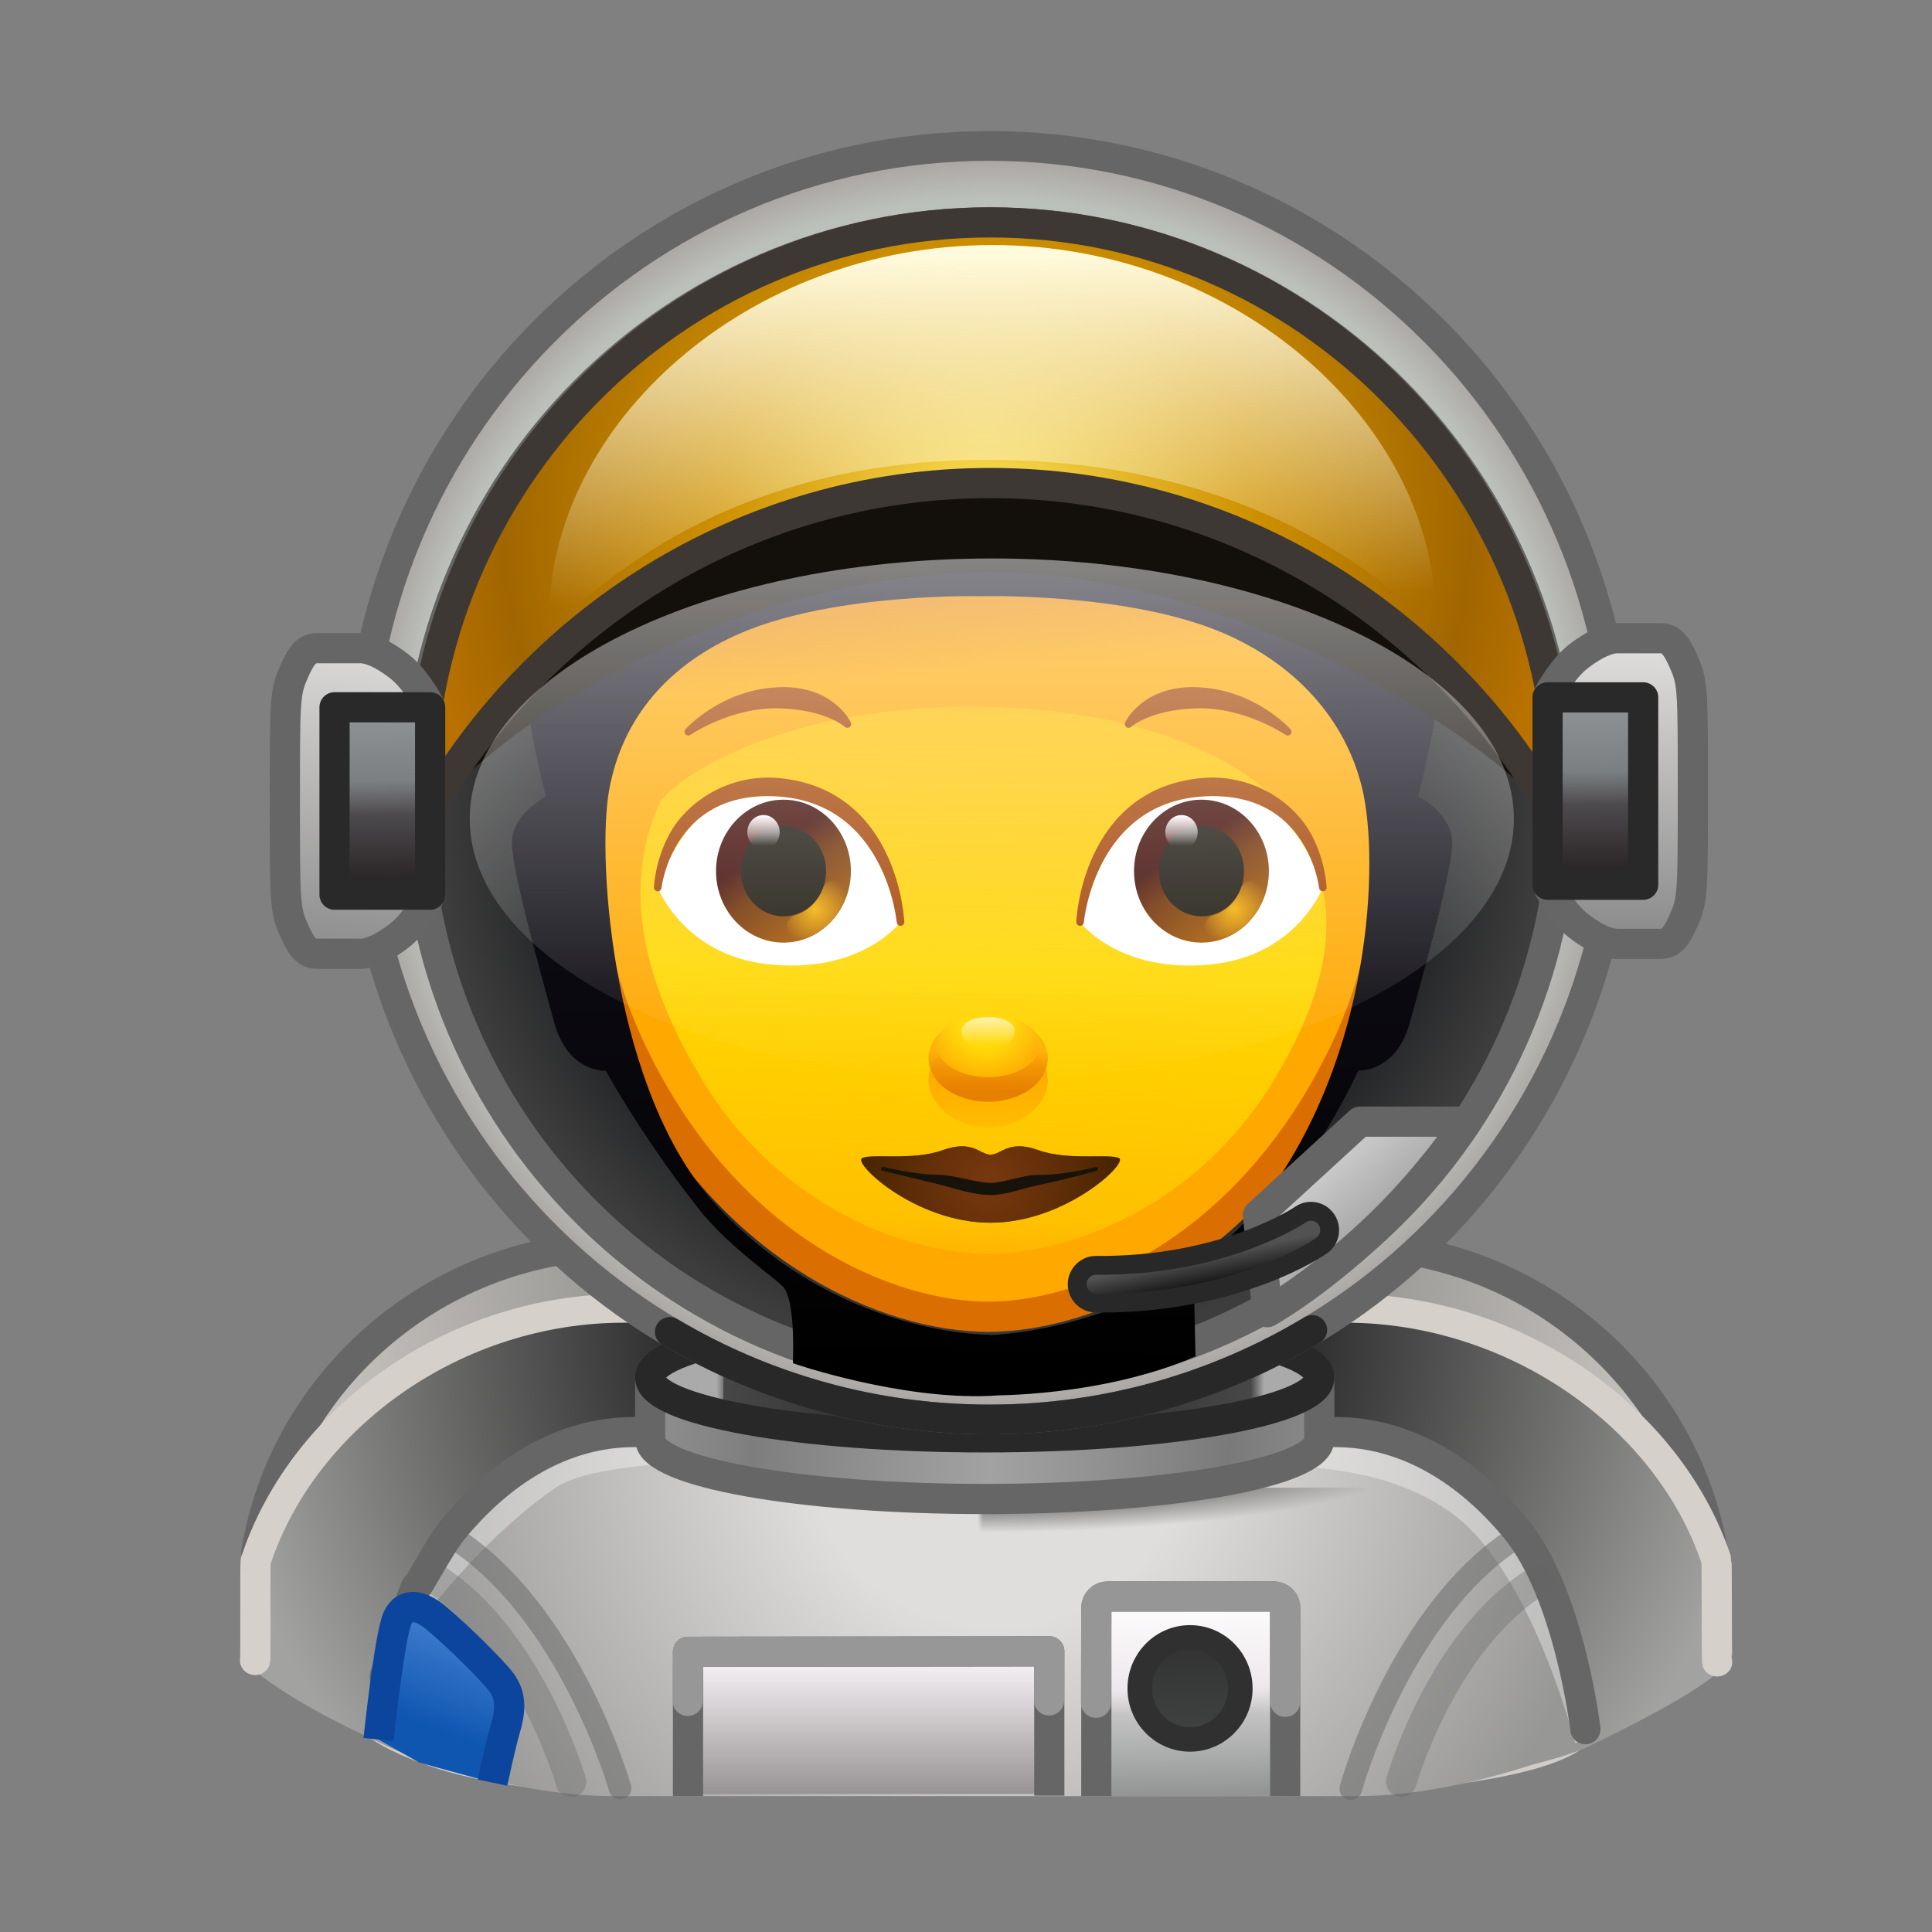 <svg xmlns="http://www.w3.org/2000/svg" xmlns:xlink="http://www.w3.org/1999/xlink" viewBox="0 0 512 512" width="512" height="512" style="width: 100%; height: 100%; transform: translate3d(0,0,0); content-visibility: visible;" preserveAspectRatio="xMidYMid meet"><rect x="0" y="0" width="512" height="512" fill="#808080" stroke="none"/><defs><clipPath id="__lottie_element_2"><rect width="512" height="512" x="0" y="0"></rect></clipPath><linearGradient id="__lottie_element_6" spreadMethod="pad" gradientUnits="userSpaceOnUse" x1="3" y1="-120" x2="0" y2="122"><stop offset="0%" stop-color="rgb(26,22,37)"></stop><stop offset="50%" stop-color="rgb(13,11,19)"></stop><stop offset="100%" stop-color="rgb(0,0,0)"></stop></linearGradient><radialGradient id="__lottie_element_7" spreadMethod="pad" gradientUnits="userSpaceOnUse" cx="-1" cy="0" r="150.562" fx="-1" fy="0"><stop offset="0%" stop-color="rgb(255,230,91)"></stop><stop offset="23%" stop-color="rgb(231,187,45)"></stop><stop offset="47%" stop-color="rgb(206,144,0)"></stop><stop offset="66%" stop-color="rgb(184,123,0)"></stop><stop offset="85%" stop-color="rgb(161,102,0)"></stop><stop offset="93%" stop-color="rgb(173,108,0)"></stop><stop offset="100%" stop-color="rgb(185,113,0)"></stop></radialGradient><linearGradient id="__lottie_element_8" spreadMethod="pad" gradientUnits="userSpaceOnUse" x1="35" y1="-38.5" x2="33.5" y2="39"><stop offset="0%" stop-color="rgb(224,223,221)"></stop><stop offset="50%" stop-color="rgb(182,181,180)"></stop><stop offset="100%" stop-color="rgb(139,139,139)"></stop></linearGradient><linearGradient id="__lottie_element_9" spreadMethod="pad" gradientUnits="userSpaceOnUse" x1="-1" y1="-26.5" x2="-0.5" y2="25.5"><stop offset="0%" stop-color="rgb(147,151,153)"></stop><stop offset="20%" stop-color="rgb(135,139,141)"></stop><stop offset="41%" stop-color="rgb(123,127,129)"></stop><stop offset="50%" stop-color="rgb(100,100,103)"></stop><stop offset="58%" stop-color="rgb(77,74,77)"></stop><stop offset="79%" stop-color="rgb(55,51,53)"></stop><stop offset="100%" stop-color="rgb(32,29,29)"></stop></linearGradient><linearGradient id="__lottie_element_10" spreadMethod="pad" gradientUnits="userSpaceOnUse" x1="27" y1="-42.5" x2="16.5" y2="45"><stop offset="0%" stop-color="rgb(224,223,221)"></stop><stop offset="50%" stop-color="rgb(182,181,180)"></stop><stop offset="100%" stop-color="rgb(139,139,139)"></stop></linearGradient><linearGradient id="__lottie_element_11" spreadMethod="pad" gradientUnits="userSpaceOnUse" x1="-1" y1="-26.5" x2="-0.5" y2="25.5"><stop offset="0%" stop-color="rgb(147,151,153)"></stop><stop offset="20%" stop-color="rgb(135,139,141)"></stop><stop offset="41%" stop-color="rgb(123,127,129)"></stop><stop offset="50%" stop-color="rgb(100,100,103)"></stop><stop offset="58%" stop-color="rgb(77,74,77)"></stop><stop offset="79%" stop-color="rgb(55,51,53)"></stop><stop offset="100%" stop-color="rgb(32,29,29)"></stop></linearGradient><linearGradient id="__lottie_element_12" spreadMethod="pad" gradientUnits="userSpaceOnUse" x1="-12.5" y1="-16" x2="5.5" y2="4.5"><stop offset="0%" stop-color="rgb(210,210,210)"></stop><stop offset="50%" stop-color="rgb(185,185,185)"></stop><stop offset="100%" stop-color="rgb(160,160,160)"></stop></linearGradient><linearGradient id="__lottie_element_13" spreadMethod="pad" gradientUnits="userSpaceOnUse" x1="0" y1="0" x2="2" y2="10"><stop offset="0%" stop-color="rgb(82,82,82)"></stop><stop offset="50%" stop-color="rgb(41,41,41)"></stop><stop offset="100%" stop-color="rgb(0,0,0)"></stop></linearGradient><linearGradient id="__lottie_element_14" spreadMethod="pad" gradientUnits="userSpaceOnUse" x1="0" y1="-87.684" x2="1.345" y2="0.918"><stop offset="0%" stop-color="rgb(255,250,220)" stop-opacity="1"></stop><stop offset="50%" stop-color="rgb(255,251,224)" stop-opacity="0.5"></stop><stop offset="100%" stop-color="rgb(255,252,229)" stop-opacity="0"></stop></linearGradient><linearGradient id="__lottie_element_15" spreadMethod="pad" gradientUnits="userSpaceOnUse" x1="0.708" y1="-72.5" x2="0.917" y2="70.5"><stop offset="0%" stop-color="rgb(255,255,255)" stop-opacity="0.5"></stop><stop offset="50%" stop-color="rgb(255,255,255)" stop-opacity="0.25"></stop><stop offset="100%" stop-color="rgb(255,255,255)" stop-opacity="0"></stop></linearGradient><linearGradient id="__lottie_element_19" spreadMethod="pad" gradientUnits="userSpaceOnUse" x1="-4.398" y1="-5.864" x2="8.122" y2="13.511"><stop offset="0%" stop-color="rgb(60,5,0)"></stop><stop offset="38%" stop-color="rgb(110,45,0)"></stop><stop offset="100%" stop-color="rgb(160,84,0)"></stop></linearGradient><radialGradient id="__lottie_element_20" spreadMethod="pad" gradientUnits="userSpaceOnUse" cx="-0.198" cy="-0.168" r="9.63" fx="-0.198" fy="-0.168"><stop offset="0%" stop-color="rgb(246,175,0)" stop-opacity="1"></stop><stop offset="52%" stop-color="rgb(246,175,0)" stop-opacity="0.5"></stop><stop offset="100%" stop-color="rgb(246,175,0)" stop-opacity="0"></stop></radialGradient><linearGradient id="__lottie_element_21" spreadMethod="pad" gradientUnits="userSpaceOnUse" x1="-0.108" y1="-4.544" x2="-0.108" y2="3.593"><stop offset="0%" stop-color="rgb(255,255,255)" stop-opacity="1"></stop><stop offset="58%" stop-color="rgb(255,255,255)" stop-opacity="0.5"></stop><stop offset="100%" stop-color="rgb(255,255,255)" stop-opacity="0"></stop></linearGradient><linearGradient id="__lottie_element_22" spreadMethod="pad" gradientUnits="userSpaceOnUse" x1="-3.627" y1="-5.864" x2="8.893" y2="13.511"><stop offset="0%" stop-color="rgb(60,5,0)"></stop><stop offset="38%" stop-color="rgb(110,45,0)"></stop><stop offset="100%" stop-color="rgb(160,84,0)"></stop></linearGradient><radialGradient id="__lottie_element_23" spreadMethod="pad" gradientUnits="userSpaceOnUse" cx="-0.395" cy="-0.168" r="9.629" fx="-0.395" fy="-0.168"><stop offset="0%" stop-color="rgb(246,175,0)" stop-opacity="1"></stop><stop offset="52%" stop-color="rgb(246,175,0)" stop-opacity="0.5"></stop><stop offset="100%" stop-color="rgb(246,175,0)" stop-opacity="0"></stop></radialGradient><linearGradient id="__lottie_element_24" spreadMethod="pad" gradientUnits="userSpaceOnUse" x1="-0.337" y1="-4.544" x2="-0.337" y2="3.593"><stop offset="0%" stop-color="rgb(255,255,255)" stop-opacity="1"></stop><stop offset="58%" stop-color="rgb(255,255,255)" stop-opacity="0.5"></stop><stop offset="100%" stop-color="rgb(255,255,255)" stop-opacity="0"></stop></linearGradient><linearGradient id="__lottie_element_25" spreadMethod="pad" gradientUnits="userSpaceOnUse" x1="-0.868" y1="10.404" x2="-0.868" y2="-5.816"><stop offset="11%" stop-color="rgb(219,110,0)" stop-opacity="1"></stop><stop offset="50%" stop-color="rgb(219,110,0)" stop-opacity="0.5"></stop><stop offset="78%" stop-color="rgb(219,110,0)" stop-opacity="0"></stop></linearGradient><radialGradient id="__lottie_element_26" spreadMethod="pad" gradientUnits="userSpaceOnUse" cx="-0.868" cy="-6.212" r="16.661" fx="-0.868" fy="-6.212"><stop offset="40%" stop-color="rgb(255,168,0)" stop-opacity="0"></stop><stop offset="71%" stop-color="rgb(255,168,0)" stop-opacity="0.5"></stop><stop offset="100%" stop-color="rgb(255,168,0)" stop-opacity="1"></stop></radialGradient><linearGradient id="__lottie_element_27" spreadMethod="pad" gradientUnits="userSpaceOnUse" x1="-0.868" y1="-4.94" x2="-0.868" y2="3.073"><stop offset="0%" stop-color="rgb(255,255,255)" stop-opacity="1"></stop><stop offset="50%" stop-color="rgb(255,255,255)" stop-opacity="0.5"></stop><stop offset="100%" stop-color="rgb(255,255,255)" stop-opacity="0"></stop></linearGradient><radialGradient id="__lottie_element_28" spreadMethod="pad" gradientUnits="userSpaceOnUse" cx="-0.51" cy="-0.908" r="32.099" fx="-0.51" fy="-0.908"><stop offset="8%" stop-color="rgb(117,55,14)" stop-opacity="1"></stop><stop offset="57%" stop-color="rgb(117,55,14)" stop-opacity="0.5"></stop><stop offset="100%" stop-color="rgb(117,55,14)" stop-opacity="0"></stop></radialGradient><linearGradient id="__lottie_element_32" spreadMethod="pad" gradientUnits="userSpaceOnUse" x1="-4.806" y1="-81.204" x2="-0.753" y2="-26.64"><stop offset="0%" stop-color="rgb(219,110,0)" stop-opacity="1"></stop><stop offset="39%" stop-color="rgb(219,110,0)" stop-opacity="0.5"></stop><stop offset="71%" stop-color="rgb(219,110,0)" stop-opacity="0"></stop></linearGradient><linearGradient id="__lottie_element_33" spreadMethod="pad" gradientUnits="userSpaceOnUse" x1="0.058" y1="-75.27" x2="-2.495" y2="103.485"><stop offset="6%" stop-color="rgb(255,216,0)" stop-opacity="0"></stop><stop offset="15%" stop-color="rgb(255,216,0)" stop-opacity="0.5"></stop><stop offset="51%" stop-color="rgb(255,216,0)" stop-opacity="1"></stop><stop offset="89%" stop-color="rgb(255,216,0)" stop-opacity="0.5"></stop><stop offset="100%" stop-color="rgb(255,216,0)" stop-opacity="0"></stop></linearGradient><linearGradient id="__lottie_element_34" spreadMethod="pad" gradientUnits="userSpaceOnUse" x1="-0.868" y1="-3.72" x2="-0.868" y2="17.124"><stop offset="0%" stop-color="rgb(255,168,0)" stop-opacity="1"></stop><stop offset="66%" stop-color="rgb(255,168,0)" stop-opacity="0.5"></stop><stop offset="100%" stop-color="rgb(255,168,0)" stop-opacity="0"></stop></linearGradient><radialGradient id="__lottie_element_38" spreadMethod="pad" gradientUnits="userSpaceOnUse" cx="0" cy="0" r="166.898" fx="0" fy="0"><stop offset="94%" stop-color="rgb(188,192,187)"></stop><stop offset="97%" stop-color="rgb(180,180,176)"></stop><stop offset="100%" stop-color="rgb(172,168,165)"></stop></radialGradient><radialGradient id="__lottie_element_39" spreadMethod="pad" gradientUnits="userSpaceOnUse" cx="0" cy="0" r="146.813" fx="0" fy="0"><stop offset="74%" stop-color="rgb(26,26,29)"></stop><stop offset="87%" stop-color="rgb(43,44,45)"></stop><stop offset="100%" stop-color="rgb(61,61,61)"></stop></radialGradient><radialGradient id="__lottie_element_43" spreadMethod="pad" gradientUnits="userSpaceOnUse" cx="262" cy="329" r="197.909" fx="262" fy="329"><stop offset="19%" stop-color="rgb(121,120,119)"></stop><stop offset="59%" stop-color="rgb(164,162,159)"></stop><stop offset="100%" stop-color="rgb(208,204,200)"></stop></radialGradient><radialGradient id="__lottie_element_44" spreadMethod="pad" gradientUnits="userSpaceOnUse" cx="261" cy="345" r="206.93" fx="261" fy="345"><stop offset="38%" stop-color="rgb(42,41,42)"></stop><stop offset="69%" stop-color="rgb(102,102,101)"></stop><stop offset="100%" stop-color="rgb(162,163,161)"></stop></radialGradient><radialGradient id="__lottie_element_45" spreadMethod="pad" gradientUnits="userSpaceOnUse" cx="3" cy="-48" r="164.83" fx="3" fy="-48"><stop offset="31%" stop-color="rgb(224,222,220)"></stop><stop offset="66%" stop-color="rgb(188,186,185)"></stop><stop offset="100%" stop-color="rgb(151,151,150)"></stop></radialGradient><radialGradient id="__lottie_element_46" spreadMethod="pad" gradientUnits="userSpaceOnUse" cx="-0.643" cy="-33.014" r="82.534" fx="-0.643" fy="-33.014"><stop offset="0%" stop-color="rgb(105,105,105)"></stop><stop offset="50%" stop-color="rgb(105,105,105)"></stop><stop offset="100%" stop-color="rgb(105,105,105)"></stop></radialGradient><mask id="__lottie_element_48"><path fill="url(#__lottie_element_47)" d=" M0,-73.25 C40.427,-73.25 73.25,-40.427 73.25,0 C73.25,40.427 40.427,73.25 0,73.25 C-40.427,73.25 -73.25,40.427 -73.25,0 C-73.25,-40.427 -40.427,-73.25 0,-73.25z"></path></mask><radialGradient id="__lottie_element_47" spreadMethod="pad" gradientUnits="userSpaceOnUse" cx="-0.643" cy="-33.014" r="82.534" fx="-0.643" fy="-33.014"><stop stop-color="rgb(255,255,255)" offset="61%" stop-opacity="1"></stop><stop stop-color="rgb(255,255,255)" offset="80%" stop-opacity="0.5"></stop><stop stop-color="rgb(255,255,255)" offset="100%" stop-opacity="0"></stop></radialGradient><linearGradient id="__lottie_element_49" spreadMethod="pad" gradientUnits="userSpaceOnUse" x1="0" y1="-27" x2="1" y2="26"><stop offset="0%" stop-color="rgb(255,255,255)"></stop><stop offset="24%" stop-color="rgb(246,243,245)"></stop><stop offset="47%" stop-color="rgb(237,232,236)"></stop><stop offset="54%" stop-color="rgb(216,213,215)"></stop><stop offset="60%" stop-color="rgb(195,195,195)"></stop><stop offset="80%" stop-color="rgb(171,172,172)"></stop><stop offset="100%" stop-color="rgb(147,149,149)"></stop></linearGradient><linearGradient id="__lottie_element_50" spreadMethod="pad" gradientUnits="userSpaceOnUse" x1="-2" y1="19" x2="-2.5" y2="-15"><stop offset="0%" stop-color="rgb(66,68,68)"></stop><stop offset="50%" stop-color="rgb(58,59,59)"></stop><stop offset="100%" stop-color="rgb(50,50,50)"></stop></linearGradient><linearGradient id="__lottie_element_51" spreadMethod="pad" gradientUnits="userSpaceOnUse" x1="11" y1="-17" x2="11" y2="19"><stop offset="0%" stop-color="rgb(249,244,248)"></stop><stop offset="50%" stop-color="rgb(200,196,198)"></stop><stop offset="100%" stop-color="rgb(152,148,149)"></stop></linearGradient><linearGradient id="__lottie_element_52" spreadMethod="pad" gradientUnits="userSpaceOnUse" x1="-5" y1="-14" x2="-13.5" y2="8.5"><stop offset="0%" stop-color="rgb(57,119,203)"></stop><stop offset="50%" stop-color="rgb(36,103,190)"></stop><stop offset="100%" stop-color="rgb(15,86,177)"></stop></linearGradient><linearGradient id="__lottie_element_53" spreadMethod="pad" gradientUnits="userSpaceOnUse" x1="-88" y1="-5.5" x2="91.5" y2="-0.5"><stop offset="0%" stop-color="rgb(142,142,142)"></stop><stop offset="8%" stop-color="rgb(134,134,134)"></stop><stop offset="15%" stop-color="rgb(126,126,126)"></stop><stop offset="32%" stop-color="rgb(144,144,144)"></stop><stop offset="50%" stop-color="rgb(162,162,162)"></stop><stop offset="68%" stop-color="rgb(143,143,143)"></stop><stop offset="85%" stop-color="rgb(122,122,122)"></stop><stop offset="93%" stop-color="rgb(131,131,131)"></stop><stop offset="100%" stop-color="rgb(138,138,138)"></stop></linearGradient><linearGradient id="__lottie_element_54" spreadMethod="pad" gradientUnits="userSpaceOnUse" x1="-87" y1="-0.5" x2="90" y2="-0.5"><stop offset="9%" stop-color="rgb(170,170,170)"></stop><stop offset="10%" stop-color="rgb(120,120,120)"></stop><stop offset="10%" stop-color="rgb(71,71,71)"></stop><stop offset="30%" stop-color="rgb(52,52,52)"></stop><stop offset="50%" stop-color="rgb(33,33,33)"></stop><stop offset="69%" stop-color="rgb(52,52,52)"></stop><stop offset="89%" stop-color="rgb(71,71,71)"></stop><stop offset="90%" stop-color="rgb(120,120,120)"></stop><stop offset="91%" stop-color="rgb(170,170,170)"></stop></linearGradient></defs><g clip-path="url(#__lottie_element_2)"><g style="display: block;" transform="matrix(1,0,0,1,0,0)" opacity="1"><g opacity="1" transform="matrix(1,0,0,0.954,0,21.397)"><g opacity="1" transform="matrix(1,0,0,1,0,0)"><path fill="url(#__lottie_element_43)" fill-opacity="1" d=" M356.61,323.5 C356.61,323.5 165.34,323.5 165.34,323.5 C115.72,323.5 74.6,363.61 67.18,411.45 C73.54,422.28 82.07,451.71 101.64,462.68 C122.88,474.58 150.2,474.99 158.78,475.5 C158.78,475.5 362.51,475.5 362.51,475.5 C371.09,474.99 409,472.36 420.02,462.68 C437.34,447.47 448.33,421.46 454.63,410.57 C446.84,363.16 405.92,323.5 356.61,323.5z"></path><g opacity="1" transform="matrix(1,0,0,1,260.901,399.5)"></g></g><g opacity="1" transform="matrix(1,0,0,1,0,0)"><g opacity="1" transform="matrix(1,0,0,1,260.901,399.5)"><path stroke-linecap="round" stroke-linejoin="round" fill-opacity="0" stroke="rgb(102,102,102)" stroke-opacity="1" stroke-width="8" d=" M192.713,7.22 C184.306,-39.437 144.492,-76 95.709,-76 C95.709,-76 -95.562,-76 -95.562,-76 C-145.182,-76 -185.553,-38.607 -192.976,9.237"></path></g></g><g opacity="1" transform="matrix(1,0,0,1,1,0)"><path fill="url(#__lottie_element_44)" fill-opacity="1" d=" M356.61,341 C356.61,341 165.34,341 165.34,341 C120.26,341 81.39,373.34 69.23,414.74 C69.84,415.68 66.41,441.7 67.5,442.55 C76.69,449.75 85.63,454.8 101.64,462.68 C123.78,473.57 150.2,474.99 158.78,475.5 C158.78,475.5 362.51,475.5 362.51,475.5 C371.09,474.99 408,468.78 420.02,462.68 C440.69,452.18 449.31,446.48 453.88,442.45 C453.47,441.07 450.21,412.19 449.74,410.84 C436.09,371.79 399.93,341 356.61,341z"></path><g opacity="1" transform="matrix(1,0,0,1,260.87,408.25)"></g></g><g opacity="1" transform="matrix(1,0,0,1,0,0)"><g opacity="1" transform="matrix(1,0,0,1,260.87,408.25)"><path stroke-linecap="round" stroke-linejoin="round" fill-opacity="0" stroke="rgb(213,208,202)" stroke-opacity="1" stroke-width="8" d=" M194.199,31.039 C194.054,30.557 194.155,3.215 194.002,2.736 C181.166,-37.554 140.033,-67.25 95.74,-67.25 C95.74,-67.25 -95.532,-67.25 -95.532,-67.25 C-139.892,-67.25 -180.329,-37.467 -193.099,2.919 C-193.305,3.571 -193.079,29.974 -193.272,30.632"></path></g></g></g><g opacity="1" transform="matrix(1,0,0,1,0,0.5)"><g opacity="1" transform="matrix(1,0,0,1,0,0)"><g opacity="1" transform="matrix(1,0,0,1,260.963,427.25)"><path fill="url(#__lottie_element_45)" fill-opacity="1" d=" M140.653,-22.75 C128.541,-37.361 112.288,-48.25 92.831,-48.25 C92.831,-48.25 0,-48.25 0,-48.25 C0,-48.25 -92.831,-48.25 -92.831,-48.25 C-112.288,-48.25 -128.541,-37.361 -140.653,-22.75 C-154.952,-5.5 -158.812,34.75 -158.812,34.75 C-158.812,34.75 -128.221,48.25 -98.45,48.25 C-98.45,48.25 0,48.25 0,48.25 C0,48.25 98.45,48.25 98.45,48.25 C128.222,48.25 159.188,34.75 159.188,34.75 C159.188,34.75 154.953,-5.5 140.653,-22.75z"></path></g></g><g opacity="1" transform="matrix(1.399,0,0,0.241,259.75,393.75)"><path fill="url(#__lottie_element_46)" mask="url(#__lottie_element_48)" fill-opacity="1" d="M0 0 M0,-73.25 C40.427,-73.25 73.25,-40.427 73.25,0 C73.25,40.427 40.427,73.25 0,73.25 C-40.427,73.25 -73.25,40.427 -73.25,0 C-73.25,-40.427 -40.427,-73.25 0,-73.25z"></path></g><g opacity="1" transform="matrix(1,0,0,1,0,0)"><g opacity="0.35" transform="matrix(1,0,0,1,0,0)"><path fill="rgb(255,255,255)" fill-opacity="1" d=" M352.75,377.5 C338.25,377.25 261.75,377.5 261.75,377.5 C261.75,377.5 173.5,372.5 146,384.75 C118.5,397 108.5,421.75 108.5,421.75 C108.5,421.75 114.25,425.75 114.25,425.75 C114.25,425.75 129,406.25 147.25,393.75 C165.5,381.25 260.5,388.75 260.5,388.75 C260.5,388.75 336.75,388.25 336.75,388.25 C336.75,388.25 368.25,386 387.5,402.75 C406.75,419.5 417.438,461.5 417.438,461.5 C417.438,461.5 422.188,459.5 422.188,459.5 C422.188,459.5 409.75,417 400,399.75 C390.25,382.5 367.25,377.75 352.75,377.5z"></path></g><g opacity="1" transform="matrix(1,0,0,1,260.963,427.25)"><path stroke-linecap="round" stroke-linejoin="round" fill-opacity="0" stroke="rgb(102,102,102)" stroke-opacity="1" stroke-width="8" d=" M159.188,30.5 C159.188,30.5 154.953,-5.5 140.653,-22.75 C128.541,-37.361 112.288,-48.25 92.831,-48.25 C92.831,-48.25 0,-48.25 0,-48.25 C0,-48.25 -92.831,-48.25 -92.831,-48.25 C-112.288,-48.25 -128.541,-37.361 -140.653,-22.75 C-144.794,-17.754 -150.583,-6.184 -150.648,-7.217 C-150.713,-8.25 -159,16.5 -159,16.5"></path></g></g><g opacity="1" transform="matrix(1,0,0,1,0,0)"><g opacity="1" transform="matrix(1,0,0,1,0,0)"><g opacity="1" transform="matrix(1,0,0,1,380.72,440.863)"><path stroke-linecap="round" stroke-linejoin="round" fill-opacity="0" stroke="rgb(102,102,102)" stroke-opacity="0.5" stroke-width="6" d=" M-22.747,32.637 C-22.747,32.637 -9.595,-15.113 22.247,-34.637"></path></g><g opacity="1" transform="matrix(0.811,0,0,0.811,389.72,446.363)"><path stroke-linecap="round" stroke-linejoin="round" fill-opacity="0" stroke="rgb(102,102,102)" stroke-opacity="0.35" stroke-width="10" d=" M-22.622,31.137 C-22.622,31.137 -9.595,-15.113 22.247,-34.637"></path></g></g><g opacity="1" transform="matrix(1,0,0,1,0,0)"><g opacity="0.5" transform="matrix(1,0,0,1,141.207,440.863)"><path stroke-linecap="round" stroke-linejoin="round" fill-opacity="0" stroke="rgb(102,102,102)" stroke-opacity="1" stroke-width="6" d=" M23.122,32.512 C23.122,32.512 9.594,-15.113 -22.248,-34.637"></path></g><g opacity="0.35" transform="matrix(0.808,0,0,0.808,132.457,445.363)"><path stroke-linecap="round" stroke-linejoin="round" fill-opacity="0" stroke="rgb(102,102,102)" stroke-opacity="1" stroke-width="10" d=" M23.361,32.619 C23.361,32.619 9.594,-15.113 -22.248,-34.637"></path></g></g></g><g opacity="1" transform="matrix(1,0,0,1,1.5,0)"><g opacity="1" transform="matrix(1,0,0,1,0,0)"><g opacity="1" transform="matrix(1,0,0,1,313.999,449.042)"><path fill="url(#__lottie_element_49)" fill-opacity="1" d=" M25.087,26.458 C25.087,26.458 -24.962,26.458 -24.962,26.458 C-24.962,26.458 -24.962,-23.458 -24.962,-23.458 C-24.962,-25.115 -23.619,-26.458 -21.962,-26.458 C-21.962,-26.458 22.087,-26.458 22.087,-26.458 C23.744,-26.458 25.087,-25.115 25.087,-23.458 C25.087,-23.458 25.087,26.458 25.087,26.458z"></path></g></g><g opacity="1" transform="matrix(1,0,0,1,0,0)"><g opacity="1" transform="matrix(1,0,0,1,313.999,449.042)"><path stroke-linecap="butt" stroke-linejoin="miter" fill-opacity="0" stroke-miterlimit="10" stroke="rgb(102,102,102)" stroke-opacity="1" stroke-width="8" d=" M-24.962,26.458 C-24.962,26.458 -24.962,-23.458 -24.962,-23.458 C-24.962,-25.115 -23.619,-26.458 -21.962,-26.458 C-21.962,-26.458 22.087,-26.458 22.087,-26.458 C23.744,-26.458 25.087,-25.115 25.087,-23.458 C25.087,-23.458 25.087,26.458 25.087,26.458"></path></g></g><g opacity="1" transform="matrix(1,0,0,1,0,0)"><g opacity="1" transform="matrix(1,0,0,1,313.999,449.042)"><path stroke-linecap="round" stroke-linejoin="round" fill-opacity="0" stroke="rgb(150,150,150)" stroke-opacity="1" stroke-width="8" d=" M-25.049,1.708 C-25.049,1.708 -24.962,-23.458 -24.962,-23.458 C-24.962,-25.115 -23.619,-26.458 -21.962,-26.458 C-21.962,-26.458 22.087,-26.458 22.087,-26.458 C23.744,-26.458 25.087,-25.115 25.087,-23.458 C25.087,-23.458 25.098,1.458 25.098,1.458"></path></g></g><g opacity="1" transform="matrix(0.813,0,0,0.813,58.592,84.247)"><g opacity="1" transform="matrix(1,0,0,1,314,446.125)"><path fill="url(#__lottie_element_50)" fill-opacity="1" d=" M16.392,0 C16.392,9.182 9.052,16.625 -0.001,16.625 C-9.053,16.625 -16.392,9.182 -16.392,0 C-16.392,-9.182 -9.053,-16.625 -0.001,-16.625 C9.052,-16.625 16.392,-9.182 16.392,0z"></path><path stroke-linecap="butt" stroke-linejoin="miter" fill-opacity="0" stroke-miterlimit="10" stroke="rgb(48,48,48)" stroke-opacity="1" stroke-width="8" d=" M16.392,0 C16.392,9.182 9.052,16.625 -0.001,16.625 C-9.053,16.625 -16.392,9.182 -16.392,0 C-16.392,-9.182 -9.053,-16.625 -0.001,-16.625 C9.052,-16.625 16.392,-9.182 16.392,0z"></path></g></g></g><g opacity="1" transform="matrix(1,0,0,1,-0.5,-0.5)"><g opacity="1" transform="matrix(1,0,0,1,231.138,456.375)"><path fill="url(#__lottie_element_51)" fill-opacity="1" d=" M47.437,19 C47.437,19 -48.312,19.125 -48.312,19.125 C-48.312,19.125 -48.312,-19.125 -48.312,-19.125 C-48.312,-19.125 47.437,-19.25 47.437,-19.25 C47.437,-19.25 47.437,19 47.437,19z"></path></g><g opacity="1" transform="matrix(1,0,0,1,231.138,456.875)"><path stroke-linecap="butt" stroke-linejoin="round" fill-opacity="0" stroke="rgb(102,102,102)" stroke-opacity="1" stroke-width="8" d=" M-48.312,19.125 C-48.312,19.125 -48.312,-19.125 -48.312,-19.125 C-48.312,-19.125 47.437,-19.25 47.437,-19.25 C47.437,-19.25 47.437,19 47.437,19"></path></g><g opacity="1" transform="matrix(1,0,0,1,231.138,456.875)"><path stroke-linecap="round" stroke-linejoin="round" fill-opacity="0" stroke="rgb(151,151,151)" stroke-opacity="1" stroke-width="8" d=" M-48.374,-6.125 C-48.374,-6.125 -48.312,-19.125 -48.312,-19.125 C-48.312,-19.125 47.437,-19.25 47.437,-19.25 C47.437,-19.25 47.375,-6.25 47.375,-6.25"></path></g></g><g opacity="1" transform="matrix(1,0,0,1,0,0)"><g opacity="1" transform="matrix(1,0,0,1,117.938,445.333)"><path fill="url(#__lottie_element_52)" fill-opacity="1" d=" M12.574,26.583 C12.574,26.583 14.707,16.578 15.938,12.417 C17.25,7.98 17.812,3.792 14.874,-0.083 C11.937,-3.958 0.187,-15.333 -3.688,-18.083 C-6.243,-19.896 -10.437,-21.583 -12.562,-17.083 C-14.687,-12.583 -17.625,15.167 -17.625,15.167 C-17.625,15.167 -6.844,21.272 -6.844,21.272 C-6.844,21.272 12.574,26.583 12.574,26.583z"></path></g><g opacity="1" transform="matrix(1,0,0,1,117.938,445.333)"><path stroke-linecap="butt" stroke-linejoin="miter" fill-opacity="0" stroke-miterlimit="10" stroke="rgb(12,69,157)" stroke-opacity="1" stroke-width="8" d=" M12.574,26.583 C12.574,26.583 14.707,16.578 15.938,12.417 C17.25,7.98 17.812,3.792 14.874,-0.083 C11.937,-3.958 0.187,-15.333 -3.688,-18.083 C-6.243,-19.896 -10.437,-21.583 -12.562,-17.083 C-14.687,-12.583 -17.625,15.167 -17.625,15.167"></path></g></g></g><g opacity="1" transform="matrix(1,0,0,1,0,0)"><g opacity="1" transform="matrix(1,0,0,1,0,0)"><g opacity="1" transform="matrix(1,0,0,1,260.963,381.167)"><path fill="url(#__lottie_element_53)" fill-opacity="1" d=" M-88.666,-16.083 C-88.666,-16.083 -88.666,0.25 -88.666,0.25 C-88.666,8.995 -48.969,16.083 0.001,16.083 C48.97,16.083 88.667,8.995 88.667,0.25 C88.667,0.25 88.667,-16.083 88.667,-16.083 C88.667,-16.083 -88.666,-16.083 -88.666,-16.083z"></path><path stroke-linecap="round" stroke-linejoin="round" fill-opacity="0" stroke="rgb(102,102,102)" stroke-opacity="1" stroke-width="8" d=" M-88.666,-16.083 C-88.666,-16.083 -88.666,0.25 -88.666,0.25 C-88.666,8.995 -48.969,16.083 0.001,16.083 C48.97,16.083 88.667,8.995 88.667,0.25 C88.667,0.25 88.667,-16.083 88.667,-16.083 C88.667,-16.083 -88.666,-16.083 -88.666,-16.083z"></path></g></g><g opacity="1" transform="matrix(1,0,0,1,0,0)"><g opacity="1" transform="matrix(1,0,0,1,260.963,365.083)"><path fill="url(#__lottie_element_54)" fill-opacity="1" d=" M88.667,0 C88.667,8.745 48.969,15.833 -0.001,15.833 C-48.97,15.833 -88.666,8.745 -88.666,0 C-88.666,-8.745 -48.97,-15.833 -0.001,-15.833 C48.969,-15.833 88.667,-8.745 88.667,0z"></path><path stroke-linecap="butt" stroke-linejoin="miter" fill-opacity="0" stroke-miterlimit="10" stroke="rgb(40,40,40)" stroke-opacity="1" stroke-width="8" d=" M88.667,0 C88.667,8.745 48.969,15.833 -0.001,15.833 C-48.97,15.833 -88.666,8.745 -88.666,0 C-88.666,-8.745 -48.97,-15.833 -0.001,-15.833 C48.969,-15.833 88.667,-8.745 88.667,0z"></path></g></g><g opacity="1" transform="matrix(1,0,0,1,0,0)"></g></g></g><g style="display: block;" transform="matrix(1,0,0,1,0,0)" opacity="1"><g opacity="1" transform="matrix(0.985,0,0,0.985,3.827,3.028)"><g opacity="1" transform="matrix(1,0,0,1,262.307,207.511)"><path fill="url(#__lottie_element_38)" fill-opacity="1" d=" M169.807,0 C169.807,94.616 93.782,171.318 0,171.318 C-93.782,171.318 -169.807,94.616 -169.807,0 C-169.807,-94.616 -93.782,-171.318 0,-171.318 C93.782,-171.318 169.807,-94.616 169.807,0z"></path><path stroke-linecap="butt" stroke-linejoin="miter" fill-opacity="0" stroke-miterlimit="10" stroke="rgb(102,102,102)" stroke-opacity="1" stroke-width="8" d=" M169.807,0 C169.807,94.616 93.782,171.318 0,171.318 C-93.782,171.318 -169.807,94.616 -169.807,0 C-169.807,-94.616 -93.782,-171.318 0,-171.318 C93.782,-171.318 169.807,-94.616 169.807,0z"></path></g><g opacity="1" transform="matrix(1,0,0,1,262.307,207.511)"><path stroke-linecap="round" stroke-linejoin="round" fill-opacity="0" stroke="rgb(40,40,40)" stroke-opacity="1" stroke-width="8" d=" M86.868,147.234 C61.453,162.53 31.744,171.318 0,171.318 C-31.376,171.318 -60.764,162.732 -85.983,147.763"></path></g></g><g opacity="1" transform="matrix(1,0,0,1,0,0)"><g opacity="1" transform="matrix(1,0,0,1,262.306,212.267)"><path fill="url(#__lottie_element_39)" fill-opacity="1" d=" M151.982,0 C151.982,84.684 83.937,153.333 0,153.333 C-83.937,153.333 -151.982,84.684 -151.982,0 C-151.982,-84.684 -83.937,-153.333 0,-153.333 C83.937,-153.333 151.982,-84.684 151.982,0z"></path><path stroke-linecap="butt" stroke-linejoin="miter" fill-opacity="0" stroke-miterlimit="10" stroke="rgb(101,101,101)" stroke-opacity="1" stroke-width="8" d=" M151.982,0 C151.982,84.684 83.937,153.333 0,153.333 C-83.937,153.333 -151.982,84.684 -151.982,0 C-151.982,-84.684 -83.937,-153.333 0,-153.333 C83.937,-153.333 151.982,-84.684 151.982,0z"></path></g></g></g><g style="display: block;" transform="matrix(1,0,0,1,8,2.5)" opacity="1"><g opacity="1" transform="matrix(1,0,0,1,253.868,217.852)"><path fill="rgb(255,168,0)" fill-opacity="1" d=" M84.105,-85.427 C64.529,-112.616 38.752,-128.604 0,-128.604 C-38.752,-128.604 -64.529,-112.616 -84.105,-85.427 C-103.681,-58.238 -119.995,5.166 -94.437,58.457 C-68.879,111.748 -25.701,128.604 0,128.604 C25.701,128.604 68.879,111.748 94.437,58.457 C119.995,5.166 103.681,-58.238 84.105,-85.427z"></path></g><g opacity="1" transform="matrix(1,0,0,1,254.01,217.852)"><path fill="url(#__lottie_element_32)" fill-opacity="1" d=" M84.105,-85.427 C64.529,-112.616 38.752,-128.604 0,-128.604 C-38.752,-128.604 -64.529,-112.616 -84.105,-85.427 C-103.681,-58.238 -119.995,5.166 -94.437,58.457 C-68.88,111.748 -25.701,128.604 0,128.604 C25.701,128.604 68.879,111.748 94.437,58.457 C119.995,5.166 103.681,-58.238 84.105,-85.427z"></path></g><g opacity="1" transform="matrix(1,0,0,1,253.868,217.852)"><path stroke-linecap="round" stroke-linejoin="round" fill-opacity="0" stroke="rgb(219,110,0)" stroke-opacity="1" stroke-width="8" d=" M84.105,-85.427 C64.529,-112.616 38.752,-128.604 0,-128.604 C-38.752,-128.604 -64.529,-112.616 -84.105,-85.427 C-103.681,-58.238 -119.995,5.166 -94.437,58.457 C-68.879,111.748 -25.701,128.604 0,128.604 C25.701,128.604 68.879,111.748 94.437,58.457 C119.995,5.166 103.681,-58.238 84.105,-85.427z"></path></g><g opacity="1" transform="matrix(1,0,0,1,252.638,237.45)"><path fill="url(#__lottie_element_33)" fill-opacity="1" d=" M76.89,-28.524 C76.89,-28.524 57.725,-50.986 2.543,-52.593 C-52.639,-54.2 -83.231,-33.309 -86.206,-26.372 C-95.547,-4.589 -90.5,19.755 -74.72,45.952 C-53.915,80.492 -19.692,92.343 1.23,92.343 C22.152,92.343 56.375,80.492 77.18,45.952 C97.985,11.412 92.826,-10.901 76.89,-28.524z"></path></g><g opacity="1" transform="matrix(1,0,0,1,253.868,283.72)"><path fill="url(#__lottie_element_34)" fill-opacity="1" d=" M15.809,0.092 C15.809,6.733 8.241,12.638 0,12.638 C-8.241,12.638 -15.809,6.733 -15.809,0.092 C-15.809,-6.549 -8.241,-12.638 0,-12.638 C8.241,-12.638 15.809,-6.549 15.809,0.092z"></path></g></g><g style="display: block;" transform="matrix(1,0,0,1,8,3)" opacity="1"><g opacity="1" transform="matrix(1,0,0,1,0,0)"><g opacity="1" transform="matrix(1,0,0,1,0,0)"><g opacity="1" transform="matrix(1,0,0,1,310.398,228.977)"><path fill="rgb(255,255,255)" fill-opacity="1" d=" M-32.171,12.375 C-32.171,12.375 -29.378,-20.96 -1.65,-23.745 C23.815,-26.303 32.171,3.228 32.171,3.228 C32.171,3.228 25.316,21.103 3.024,23.548 C-21.828,26.273 -32.171,12.375 -32.171,12.375z"></path></g><g opacity="1" transform="matrix(1,0,0,1,0,0)"><g opacity="1" transform="matrix(1,0,0,1,310.398,227.864)"><path fill="url(#__lottie_element_19)" fill-opacity="1" d=" M17.871,0 C17.871,10.459 9.87,18.938 0,18.938 C-9.87,18.938 -17.871,10.459 -17.871,0 C-17.871,-10.459 -9.87,-18.938 0,-18.938 C9.87,-18.938 17.871,-10.459 17.871,0z"></path></g><g opacity="1" transform="matrix(1,0,0,1,319.198,238.168)"><g opacity="1" transform="matrix(1,0,0,1,0,0)"><path fill="url(#__lottie_element_20)" fill-opacity="1" d=" M-4.629,7.82 C-6.04,7.82 -7.347,6.909 -7.785,5.49 C-8.323,3.747 -7.345,1.898 -5.602,1.361 C-2.268,0.333 0.387,-2.258 1.498,-5.568 C2.079,-7.298 3.954,-8.227 5.679,-7.648 C7.409,-7.068 8.341,-5.195 7.76,-3.466 C5.974,1.855 1.707,6.019 -3.655,7.673 C-3.979,7.773 -4.307,7.82 -4.629,7.82z"></path></g></g><g opacity="1" transform="matrix(1,0,0,1,310.398,227.864)"><path fill="rgb(23,19,10)" fill-opacity="1" d=" M11.294,0 C11.294,6.61 6.238,11.969 0,11.969 C-6.238,11.969 -11.294,6.61 -11.294,0 C-11.294,-6.61 -6.238,-11.969 0,-11.969 C6.238,-11.969 11.294,-6.61 11.294,0z"></path></g></g><g opacity="1" transform="matrix(1,0,0,1,310.398,222.711)"><path fill="rgb(163,65,0)" fill-opacity="1" d=" M-32.171,18.641 C-32.171,18.641 -30.838,-15.561 0,-18.504 C12.661,-19.712 23.385,-12.747 28.022,-4.49 C31.926,2.463 32.171,9.494 32.171,9.494 C32.171,9.494 29.259,-17.031 0.993,-15.675 C-29.256,-14.224 -32.171,18.641 -32.171,18.641z"></path><path stroke-linecap="round" stroke-linejoin="round" fill-opacity="0" stroke="rgb(163,65,0)" stroke-opacity="1" stroke-width="2" d=" M-32.171,18.641 C-32.171,18.641 -30.838,-15.561 0,-18.504 C12.661,-19.712 23.385,-12.747 28.022,-4.49 C31.926,2.463 32.171,9.494 32.171,9.494 C32.171,9.494 29.259,-17.031 0.993,-15.675 C-29.256,-14.224 -32.171,18.641 -32.171,18.641z"></path></g><g opacity="1" transform="matrix(1,0,0,1,305.108,217.544)"><path fill="url(#__lottie_element_21)" fill-opacity="1" d=" M4.289,0 C4.289,2.51 2.369,4.545 0,4.545 C-2.369,4.545 -4.289,2.51 -4.289,0 C-4.289,-2.51 -2.369,-4.545 0,-4.545 C2.369,-4.545 4.289,-2.51 4.289,0z"></path></g></g><g opacity="1" transform="matrix(1,0,0,1,0,0)"><g opacity="1" transform="matrix(1,0,0,1,198.476,228.977)"><path fill="rgb(255,255,255)" fill-opacity="1" d=" M32.17,12.375 C32.17,12.375 29.378,-20.96 1.65,-23.745 C-23.815,-26.303 -32.17,3.228 -32.17,3.228 C-32.17,3.228 -25.317,21.103 -3.025,23.548 C21.827,26.273 32.17,12.375 32.17,12.375z"></path></g><g opacity="1" transform="matrix(1,0,0,1,0,0)"><g opacity="1" transform="matrix(1,0,0,1,199.627,227.864)"><path fill="url(#__lottie_element_22)" fill-opacity="1" d=" M17.871,0 C17.871,10.459 9.87,18.938 0,18.938 C-9.87,18.938 -17.871,10.459 -17.871,0 C-17.871,-10.459 -9.87,-18.938 0,-18.938 C9.87,-18.938 17.871,-10.459 17.871,0z"></path></g><g opacity="1" transform="matrix(1,0,0,1,208.395,238.168)"><g opacity="1" transform="matrix(1,0,0,1,0,0)"><path fill="url(#__lottie_element_23)" fill-opacity="1" d=" M-4.629,7.82 C-6.04,7.82 -7.347,6.909 -7.785,5.49 C-8.323,3.747 -7.345,1.898 -5.602,1.361 C-2.268,0.333 0.387,-2.258 1.498,-5.568 C2.079,-7.298 3.954,-8.227 5.679,-7.648 C7.409,-7.068 8.341,-5.195 7.76,-3.466 C5.974,1.855 1.707,6.019 -3.655,7.673 C-3.979,7.773 -4.307,7.82 -4.629,7.82z"></path></g></g><g opacity="1" transform="matrix(1,0,0,1,199.627,227.864)"><path fill="rgb(23,19,10)" fill-opacity="1" d=" M11.294,0 C11.294,6.61 6.238,11.969 0,11.969 C-6.238,11.969 -11.294,6.61 -11.294,0 C-11.294,-6.61 -6.238,-11.969 0,-11.969 C6.238,-11.969 11.294,-6.61 11.294,0z"></path></g><g opacity="1" transform="matrix(1,0,0,1,194.337,217.544)"><path fill="url(#__lottie_element_24)" fill-opacity="1" d=" M4.289,0 C4.289,2.51 2.369,4.545 0,4.545 C-2.369,4.545 -4.289,2.51 -4.289,0 C-4.289,-2.51 -2.369,-4.545 0,-4.545 C2.369,-4.545 4.289,-2.51 4.289,0z"></path></g></g><g opacity="1" transform="matrix(1,0,0,1,198.476,222.711)"><path fill="rgb(163,65,0)" fill-opacity="1" d=" M32.17,18.641 C32.17,18.641 30.838,-15.561 0,-18.504 C-12.661,-19.712 -23.385,-12.747 -28.022,-4.49 C-31.926,2.463 -32.17,9.494 -32.17,9.494 C-32.17,9.494 -29.259,-17.031 -0.993,-15.675 C29.256,-14.224 32.17,18.641 32.17,18.641z"></path><path stroke-linecap="round" stroke-linejoin="round" fill-opacity="0" stroke="rgb(163,65,0)" stroke-opacity="1" stroke-width="2" d=" M32.17,18.641 C32.17,18.641 30.838,-15.561 0,-18.504 C-12.661,-19.712 -23.385,-12.747 -28.022,-4.49 C-31.926,2.463 -32.17,9.494 -32.17,9.494 C-32.17,9.494 -29.259,-17.031 -0.993,-15.675 C29.256,-14.224 32.17,18.641 32.17,18.641z"></path></g></g></g><g opacity="1" transform="matrix(1,0,0,1,0,0)"><g opacity="0.8" transform="matrix(1,0,0,1,253.868,277.596)"><path fill="rgb(255,168,0)" fill-opacity="1" d=" M15.809,-0.136 C15.809,6.227 8.731,11.385 0,11.385 C-8.731,11.385 -15.809,6.227 -15.809,-0.136 C-15.809,-6.499 -8.731,-11.385 0,-11.385 C8.731,-11.385 15.809,-6.499 15.809,-0.136z"></path></g><g opacity="0.7" transform="matrix(1,0,0,1,253.868,277.596)"><path fill="url(#__lottie_element_25)" fill-opacity="1" d=" M15.809,-0.136 C15.809,6.227 8.731,11.385 0,11.385 C-8.731,11.385 -15.809,6.227 -15.809,-0.136 C-15.809,-6.499 -8.731,-11.385 0,-11.385 C8.731,-11.385 15.809,-6.499 15.809,-0.136z"></path></g><g opacity="1" transform="matrix(1,0,0,1,253.868,274.212)"><path fill="rgb(255,216,0)" fill-opacity="1" d=" M13.676,-0.389 C13.676,4.348 7.553,8.188 0,8.188 C-7.553,8.188 -13.676,4.348 -13.676,-0.389 C-13.676,-5.126 -7.553,-8.188 0,-8.188 C7.553,-8.188 13.676,-5.126 13.676,-0.389z"></path></g><g opacity="1" transform="matrix(1,0,0,1,253.868,274.212)"><path fill="url(#__lottie_element_26)" fill-opacity="1" d=" M13.676,-0.389 C13.676,4.348 7.553,8.188 0,8.188 C-7.553,8.188 -13.676,4.348 -13.676,-0.389 C-13.676,-5.126 -7.553,-8.188 0,-8.188 C7.553,-8.188 13.676,-5.126 13.676,-0.389z"></path></g><g opacity="0.7" transform="matrix(1,0,0,1,253.868,270.94)"><path fill="url(#__lottie_element_27)" fill-opacity="1" d=" M7.046,-0.557 C7.046,1.979 3.892,4.365 0,4.365 C-3.892,4.365 -7.046,1.979 -7.046,-0.557 C-7.046,-3.093 -3.892,-4.365 0,-4.365 C3.892,-4.365 7.046,-3.093 7.046,-0.557z"></path></g></g><g opacity="1" transform="matrix(1,0,0,1,0,0)"><g opacity="1" transform="matrix(1,0,0,1,195.48,185.512)"><path fill="rgb(163,65,0)" fill-opacity="1" d=" M-21.093,5.417 C-21.093,5.417 -9.974,-2.209 3.222,-1.797 C15.867,-1.402 21.093,3.378 21.093,3.378 C21.093,3.378 16.881,-5.803 3.222,-5.405 C-11.825,-4.966 -21.093,5.417 -21.093,5.417z"></path><path stroke-linecap="round" stroke-linejoin="round" fill-opacity="0" stroke="rgb(163,65,0)" stroke-opacity="1" stroke-width="2" d=" M-21.093,5.417 C-21.093,5.417 -9.974,-2.209 3.222,-1.797 C15.867,-1.402 21.093,3.378 21.093,3.378 C21.093,3.378 16.881,-5.803 3.222,-5.405 C-11.825,-4.966 -21.093,5.417 -21.093,5.417z"></path></g><g opacity="1" transform="matrix(1,0,0,1,312.173,185.512)"><path fill="rgb(163,65,0)" fill-opacity="1" d=" M21.093,5.417 C21.093,5.417 9.974,-2.209 -3.222,-1.797 C-15.867,-1.402 -21.093,3.378 -21.093,3.378 C-21.093,3.378 -16.881,-5.803 -3.222,-5.405 C11.825,-4.966 21.093,5.417 21.093,5.417z"></path><path stroke-linecap="round" stroke-linejoin="round" fill-opacity="0" stroke="rgb(163,65,0)" stroke-opacity="1" stroke-width="2" d=" M21.093,5.417 C21.093,5.417 9.974,-2.209 -3.222,-1.797 C-15.867,-1.402 -21.093,3.378 -21.093,3.378 C-21.093,3.378 -16.881,-5.803 -3.222,-5.405 C11.825,-4.966 21.093,5.417 21.093,5.417z"></path></g></g><g opacity="1" transform="matrix(1,0,0,1,0,0)"><g opacity="1" transform="matrix(1,0,0,1,254.51,310.908)"><path fill="rgb(75,37,2)" fill-opacity="1" d=" M34.081,-6.975 C31.658,-8.338 20.752,-6.217 12.724,-9.095 C4.696,-11.973 2.879,-7.9 0.001,-7.9 C-2.877,-7.9 -4.694,-11.973 -12.722,-9.095 C-20.75,-6.217 -31.654,-8.338 -34.078,-6.975 C-36.501,-5.612 -19.968,10.124 0.001,10.124 C19.737,10.124 36.505,-5.612 34.081,-6.975z"></path></g><g opacity="1" transform="matrix(1,0,0,1,254.51,310.908)"><path fill="url(#__lottie_element_28)" fill-opacity="1" d=" M34.081,-6.975 C31.658,-8.338 20.752,-6.217 12.724,-9.095 C4.696,-11.973 2.879,-7.9 0.001,-7.9 C-2.877,-7.9 -4.694,-11.973 -12.722,-9.095 C-20.75,-6.217 -31.654,-8.338 -34.078,-6.975 C-36.501,-5.612 -19.968,10.124 0.001,10.124 C19.737,10.124 36.505,-5.612 34.081,-6.975z"></path></g><g opacity="1" transform="matrix(1,0,0,1,254.238,309.987)"><path fill="rgb(23,19,11)" fill-opacity="1" d=" M-28.227,-3.218 C-28.227,-3.218 -19.535,-1.153 -13.607,-1.153 C-9.582,-1.153 -3.507,0.98 0.273,0.98 C3.906,0.98 8.822,-1.108 12.633,-1.108 C20.438,-1.108 28.227,-3.218 28.227,-3.218 C28.227,-3.218 21.736,-1.27 12.261,0.72 C8.897,1.426 4.232,3.218 0.273,3.218 C-4.431,3.218 -9.804,1.23 -13.699,0.299 C-22.315,-1.76 -28.227,-3.218 -28.227,-3.218z"></path><path stroke-linecap="round" stroke-linejoin="round" fill-opacity="0" stroke="rgb(23,19,11)" stroke-opacity="1" stroke-width="1" d=" M-28.227,-3.218 C-28.227,-3.218 -19.535,-1.153 -13.607,-1.153 C-9.582,-1.153 -3.507,0.98 0.273,0.98 C3.906,0.98 8.822,-1.108 12.633,-1.108 C20.438,-1.108 28.227,-3.218 28.227,-3.218 C28.227,-3.218 21.736,-1.27 12.261,0.72 C8.897,1.426 4.232,3.218 0.273,3.218 C-4.431,3.218 -9.804,1.23 -13.699,0.299 C-22.315,-1.76 -28.227,-3.218 -28.227,-3.218z"></path></g></g></g><g style="display: block;" transform="matrix(1,0,0,1,0,0)" opacity="1"><g opacity="1" transform="matrix(1.012,0,0,1,-1.195,0)"><g opacity="1" transform="matrix(1,0,0,1,258.355,241.679)"><path fill="url(#__lottie_element_6)" fill-opacity="1" d=" M114.198,-30.625 C114.198,-30.625 120.475,-53.915 120.475,-72.336 C120.475,-90.758 61.335,-121.679 61.335,-121.679 C61.335,-121.679 -61.335,-121.679 -61.335,-121.679 C-61.335,-121.679 -120.475,-90.758 -120.475,-72.336 C-120.475,-53.915 -114.197,-30.625 -114.197,-30.625 C-114.197,-30.625 -123.118,-25.954 -123.118,-18.389 C-123.118,-10.823 -115.693,15.757 -112.058,29.244 C-108.424,42.731 -98.512,42.073 -98.512,42.073 C-98.512,42.073 -89.77,58.564 -74.285,78.593 C-67.065,87.931 -56.145,95.541 -52.367,99.056 C-48.589,102.571 -49.651,119.48 -49.514,119.588 C-49.377,119.696 -21.583,129.294 2.086,128.245 C25.755,127.196 1.957,112.023 1.957,112.023 C1.957,112.023 -37.784,112.696 -69.911,77.381 C-96.279,48.396 -101.118,-13.145 -97.639,-32.412 C-94.16,-51.679 -81.859,-65.863 -62.928,-74.012 C-38.148,-84.679 0,-83.679 0,-83.679 C0,-83.679 38.148,-84.679 62.928,-74.012 C81.859,-65.863 95.302,-51.145 99.615,-32.412 C103.928,-13.679 102.327,37.845 73.678,76.209 C47.737,110.946 2.236,112.121 2.236,112.121 C2.236,112.121 2.137,128.12 2.137,128.12 C2.137,128.12 31.312,128.571 55.889,117.776 C55.888,117.774 55.482,99.282 55.482,99.282 C55.482,99.282 72.279,84.768 77.31,77.609 C92.74,55.653 98.512,42.026 98.512,42.026 C98.512,42.026 108.424,42.684 112.059,29.197 C115.693,15.71 123.118,-10.823 123.118,-18.389 C123.118,-25.954 114.198,-30.625 114.198,-30.625z"></path></g></g><g opacity="1" transform="matrix(1,0,0,1,0,0)"><g opacity="1" transform="matrix(1,0,0,1,262.439,138.847)"><path fill="rgb(19,15,11)" fill-opacity="1" d=" M0,-79.913 C-83.496,-79.913 -151.183,-11.263 -151.183,73.42 C-151.183,75.596 -151.128,77.759 -151.039,79.913 C-129.438,50.653 -65.118,12.913 -0.002,12.913 C65.114,12.913 133.561,56.903 151.038,79.913 C151.127,77.759 151.184,75.596 151.184,73.42 C151.184,-11.263 83.496,-79.913 0,-79.913z"></path></g></g><g opacity="1" transform="matrix(1,0,0,1,0,0)"><g opacity="1" transform="matrix(1,0,0,1,262.439,138.847)"><path fill="url(#__lottie_element_7)" fill-opacity="1" d=" M0,-79.913 C-83.496,-79.913 -151.183,-11.263 -151.183,73.42 C-151.183,75.596 -151.128,77.759 -151.039,79.913 C-121.783,25.83 -65.116,-10.837 0,-10.837 C65.116,-10.837 121.782,25.83 151.038,79.913 C151.127,77.759 151.184,75.596 151.184,73.42 C151.184,-11.263 83.496,-79.913 0,-79.913z"></path><path stroke-linecap="round" stroke-linejoin="round" fill-opacity="0" stroke="rgb(62,56,52)" stroke-opacity="1" stroke-width="8" d=" M0,-79.913 C-83.496,-79.913 -151.183,-11.263 -151.183,73.42 C-151.183,75.596 -151.128,77.759 -151.039,79.913 C-121.783,25.83 -65.116,-10.837 0,-10.837 C65.116,-10.837 121.782,25.83 151.038,79.913 C151.127,77.759 151.184,75.596 151.184,73.42 C151.184,-11.263 83.496,-79.913 0,-79.913z"></path></g></g><g opacity="1" transform="matrix(1,0,0,1,0,0)"><g opacity="1" transform="matrix(1,0,0,1,-3,0)"><g opacity="1" transform="matrix(1,0,0,1,432.622,209.638)"><path fill="url(#__lottie_element_8)" fill-opacity="1" d=" M17,-33.25 C15,-38 13.5,-40.5 10.5,-40.5 C10.5,-40.5 -1,-40.5 -1,-40.5 C-3.5,-40.5 -7,-39 -11.25,-35.75 C-15.5,-32.5 -19,-26 -19,-26 C-19,-26 -19,26 -19,26 C-19,26 -15.5,32.5 -11.25,35.75 C-7,39 -3.5,40.5 -1,40.5 C-1,40.5 10.5,40.5 10.5,40.5 C13.5,40.5 15,38 17,33.25 C19,28.5 19,25.333 19,0 C19,-25.333 19,-28.5 17,-33.25z"></path><path stroke-linecap="round" stroke-linejoin="round" fill-opacity="0" stroke="rgb(102,102,102)" stroke-opacity="1" stroke-width="8" d=" M17,-33.25 C15,-38 13.5,-40.5 10.5,-40.5 C10.5,-40.5 -1,-40.5 -1,-40.5 C-3.5,-40.5 -7,-39 -11.25,-35.75 C-15.5,-32.5 -19,-26 -19,-26 C-19,-26 -19,26 -19,26 C-19,26 -15.5,32.5 -11.25,35.75 C-7,39 -3.5,40.5 -1,40.5 C-1,40.5 10.5,40.5 10.5,40.5 C13.5,40.5 15,38 17,33.25 C19,28.5 19,25.333 19,0 C19,-25.333 19,-28.5 17,-33.25z"></path></g></g><g opacity="1" transform="matrix(1,0,0,1,-3,0)"><g opacity="1" transform="matrix(1,0,0,1,425.788,209.638)"><path fill="url(#__lottie_element_9)" fill-opacity="1" d=" M12.667,24.828 C12.667,24.828 -12.667,24.828 -12.667,24.828 C-12.667,24.828 -12.667,-24.828 -12.667,-24.828 C-12.667,-24.828 12.667,-24.828 12.667,-24.828 C12.667,-24.828 12.667,24.828 12.667,24.828z"></path><path stroke-linecap="round" stroke-linejoin="round" fill-opacity="0" stroke="rgb(41,41,41)" stroke-opacity="1" stroke-width="8" d=" M12.667,24.828 C12.667,24.828 -12.667,24.828 -12.667,24.828 C-12.667,24.828 -12.667,-24.828 -12.667,-24.828 C-12.667,-24.828 12.667,-24.828 12.667,-24.828 C12.667,-24.828 12.667,24.828 12.667,24.828z"></path></g></g></g><g opacity="1" transform="matrix(1,0,0,1,2.5,0)"><g opacity="1" transform="matrix(1,0,0,1,0,0)"><g opacity="1" transform="matrix(1,0,0,1,91.992,212.267)"><path fill="url(#__lottie_element_10)" fill-opacity="1" d=" M-17,-33.25 C-15,-38 -13.5,-40.5 -10.5,-40.5 C-10.5,-40.5 1,-40.5 1,-40.5 C3.5,-40.5 7,-39 11.25,-35.75 C15.5,-32.5 19,-26 19,-26 C19,-26 19,26 19,26 C19,26 15.5,32.5 11.25,35.75 C7,39 3.5,40.5 1,40.5 C1,40.5 -10.5,40.5 -10.5,40.5 C-13.5,40.5 -15,38 -17,33.25 C-19,28.5 -19,25.333 -19,0 C-19,-25.333 -19,-28.5 -17,-33.25z"></path><path stroke-linecap="round" stroke-linejoin="round" fill-opacity="0" stroke="rgb(102,102,102)" stroke-opacity="1" stroke-width="8" d=" M-17,-33.25 C-15,-38 -13.5,-40.5 -10.5,-40.5 C-10.5,-40.5 1,-40.5 1,-40.5 C3.5,-40.5 7,-39 11.25,-35.75 C15.5,-32.5 19,-26 19,-26 C19,-26 19,26 19,26 C19,26 15.5,32.5 11.25,35.75 C7,39 3.5,40.5 1,40.5 C1,40.5 -10.5,40.5 -10.5,40.5 C-13.5,40.5 -15,38 -17,33.25 C-19,28.5 -19,25.333 -19,0 C-19,-25.333 -19,-28.5 -17,-33.25z"></path></g></g><g opacity="1" transform="matrix(1,0,0,1,0.5,0)"><g opacity="1" transform="matrix(1,0,0,1,98.324,212.267)"><path fill="url(#__lottie_element_11)" fill-opacity="1" d=" M-12.667,24.828 C-12.667,24.828 12.667,24.828 12.667,24.828 C12.667,24.828 12.667,-24.828 12.667,-24.828 C12.667,-24.828 -12.667,-24.828 -12.667,-24.828 C-12.667,-24.828 -12.667,24.828 -12.667,24.828z"></path><path stroke-linecap="round" stroke-linejoin="round" fill-opacity="0" stroke="rgb(41,41,41)" stroke-opacity="1" stroke-width="8" d=" M-12.667,24.828 C-12.667,24.828 12.667,24.828 12.667,24.828 C12.667,24.828 12.667,-24.828 12.667,-24.828 C12.667,-24.828 -12.667,-24.828 -12.667,-24.828 C-12.667,-24.828 -12.667,24.828 -12.667,24.828z"></path></g></g></g><g opacity="1" transform="matrix(1,0,0,1,0,0)"><g opacity="1" transform="matrix(1,0,0,1,0,0)"><g opacity="1" transform="matrix(1,0,0,1,361.009,322.5)"><path fill="url(#__lottie_element_12)" fill-opacity="1" d=" M27.629,-25.25 C27.629,-25.25 -0.62,-25.25 -0.62,-25.25 C-0.62,-25.25 -27.629,-0.5 -27.629,-0.5 C-27.629,-0.5 -25.151,25.25 -25.151,25.25 C-25.151,25.25 -13.009,18.5 2.354,4.25 C17.717,-10 27.629,-25.25 27.629,-25.25z"></path><path stroke-linecap="round" stroke-linejoin="round" fill-opacity="0" stroke="rgb(101,101,101)" stroke-opacity="1" stroke-width="8" d=" M27.629,-25.25 C27.629,-25.25 -0.62,-25.25 -0.62,-25.25 C-0.62,-25.25 -27.629,-0.5 -27.629,-0.5 C-27.629,-0.5 -25.151,25.25 -25.151,25.25 C-25.151,25.25 -13.009,18.5 2.354,4.25 C17.717,-10 27.629,-25.25 27.629,-25.25z"></path></g></g><g opacity="1" transform="matrix(1,0,0,1,0,0)"><g opacity="1" transform="matrix(1,0,0,1,319.247,332.831)"><path fill="url(#__lottie_element_13)" fill-opacity="1" d=" M-27.599,12.508 C-28.019,12.508 -28.44,12.506 -28.864,12.502 C-31.602,12.477 -33.8,10.218 -33.775,7.456 C-33.749,4.695 -31.48,2.482 -28.773,2.502 C5.055,2.811 25.164,-10.811 25.362,-10.948 C27.618,-12.508 30.699,-11.933 32.25,-9.664 C33.8,-7.393 33.243,-4.291 30.997,-2.721 C30.098,-2.093 8.789,12.508 -27.599,12.508z"></path><path stroke-linecap="butt" stroke-linejoin="miter" fill-opacity="0" stroke-miterlimit="4" stroke="rgb(40,40,40)" stroke-opacity="1" stroke-width="5" d=" M-27.599,12.508 C-28.019,12.508 -28.44,12.506 -28.864,12.502 C-31.602,12.477 -33.8,10.218 -33.775,7.456 C-33.749,4.695 -31.48,2.482 -28.773,2.502 C5.055,2.811 25.164,-10.811 25.362,-10.948 C27.618,-12.508 30.699,-11.933 32.25,-9.664 C33.8,-7.393 33.243,-4.291 30.997,-2.721 C30.098,-2.093 8.789,12.508 -27.599,12.508z"></path></g></g></g><g opacity="1" transform="matrix(1,0,0,0.95,333,249.74)"><g opacity="1" transform="matrix(1.049,0,0,1.089,-70,-96.25)"><path fill="url(#__lottie_element_14)" fill-opacity="1" d=" M0,-90.25 C61.856,-90.25 112,-44.286 112,5.558 C112,13.133 82.451,-34.724 0,-35.224 C-82.451,-35.724 -111.523,14.51 -112,5.558 C-112,-44.286 -61.856,-90.25 0,-90.25z"></path></g></g><g opacity="1" transform="matrix(1.052,0,0,1,256,256)"><g opacity="1" transform="matrix(0.96,0,0,1,6.5,-39)"><path fill="url(#__lottie_element_15)" fill-opacity="1" d=" M0,-69 C75.61,-69 137,-38.081 137,0 C137,38.081 75.61,69 0,69 C-75.61,69 -137,38.081 -137,0 C-137,-38.081 -75.61,-69 0,-69z"></path></g></g></g></g></svg>